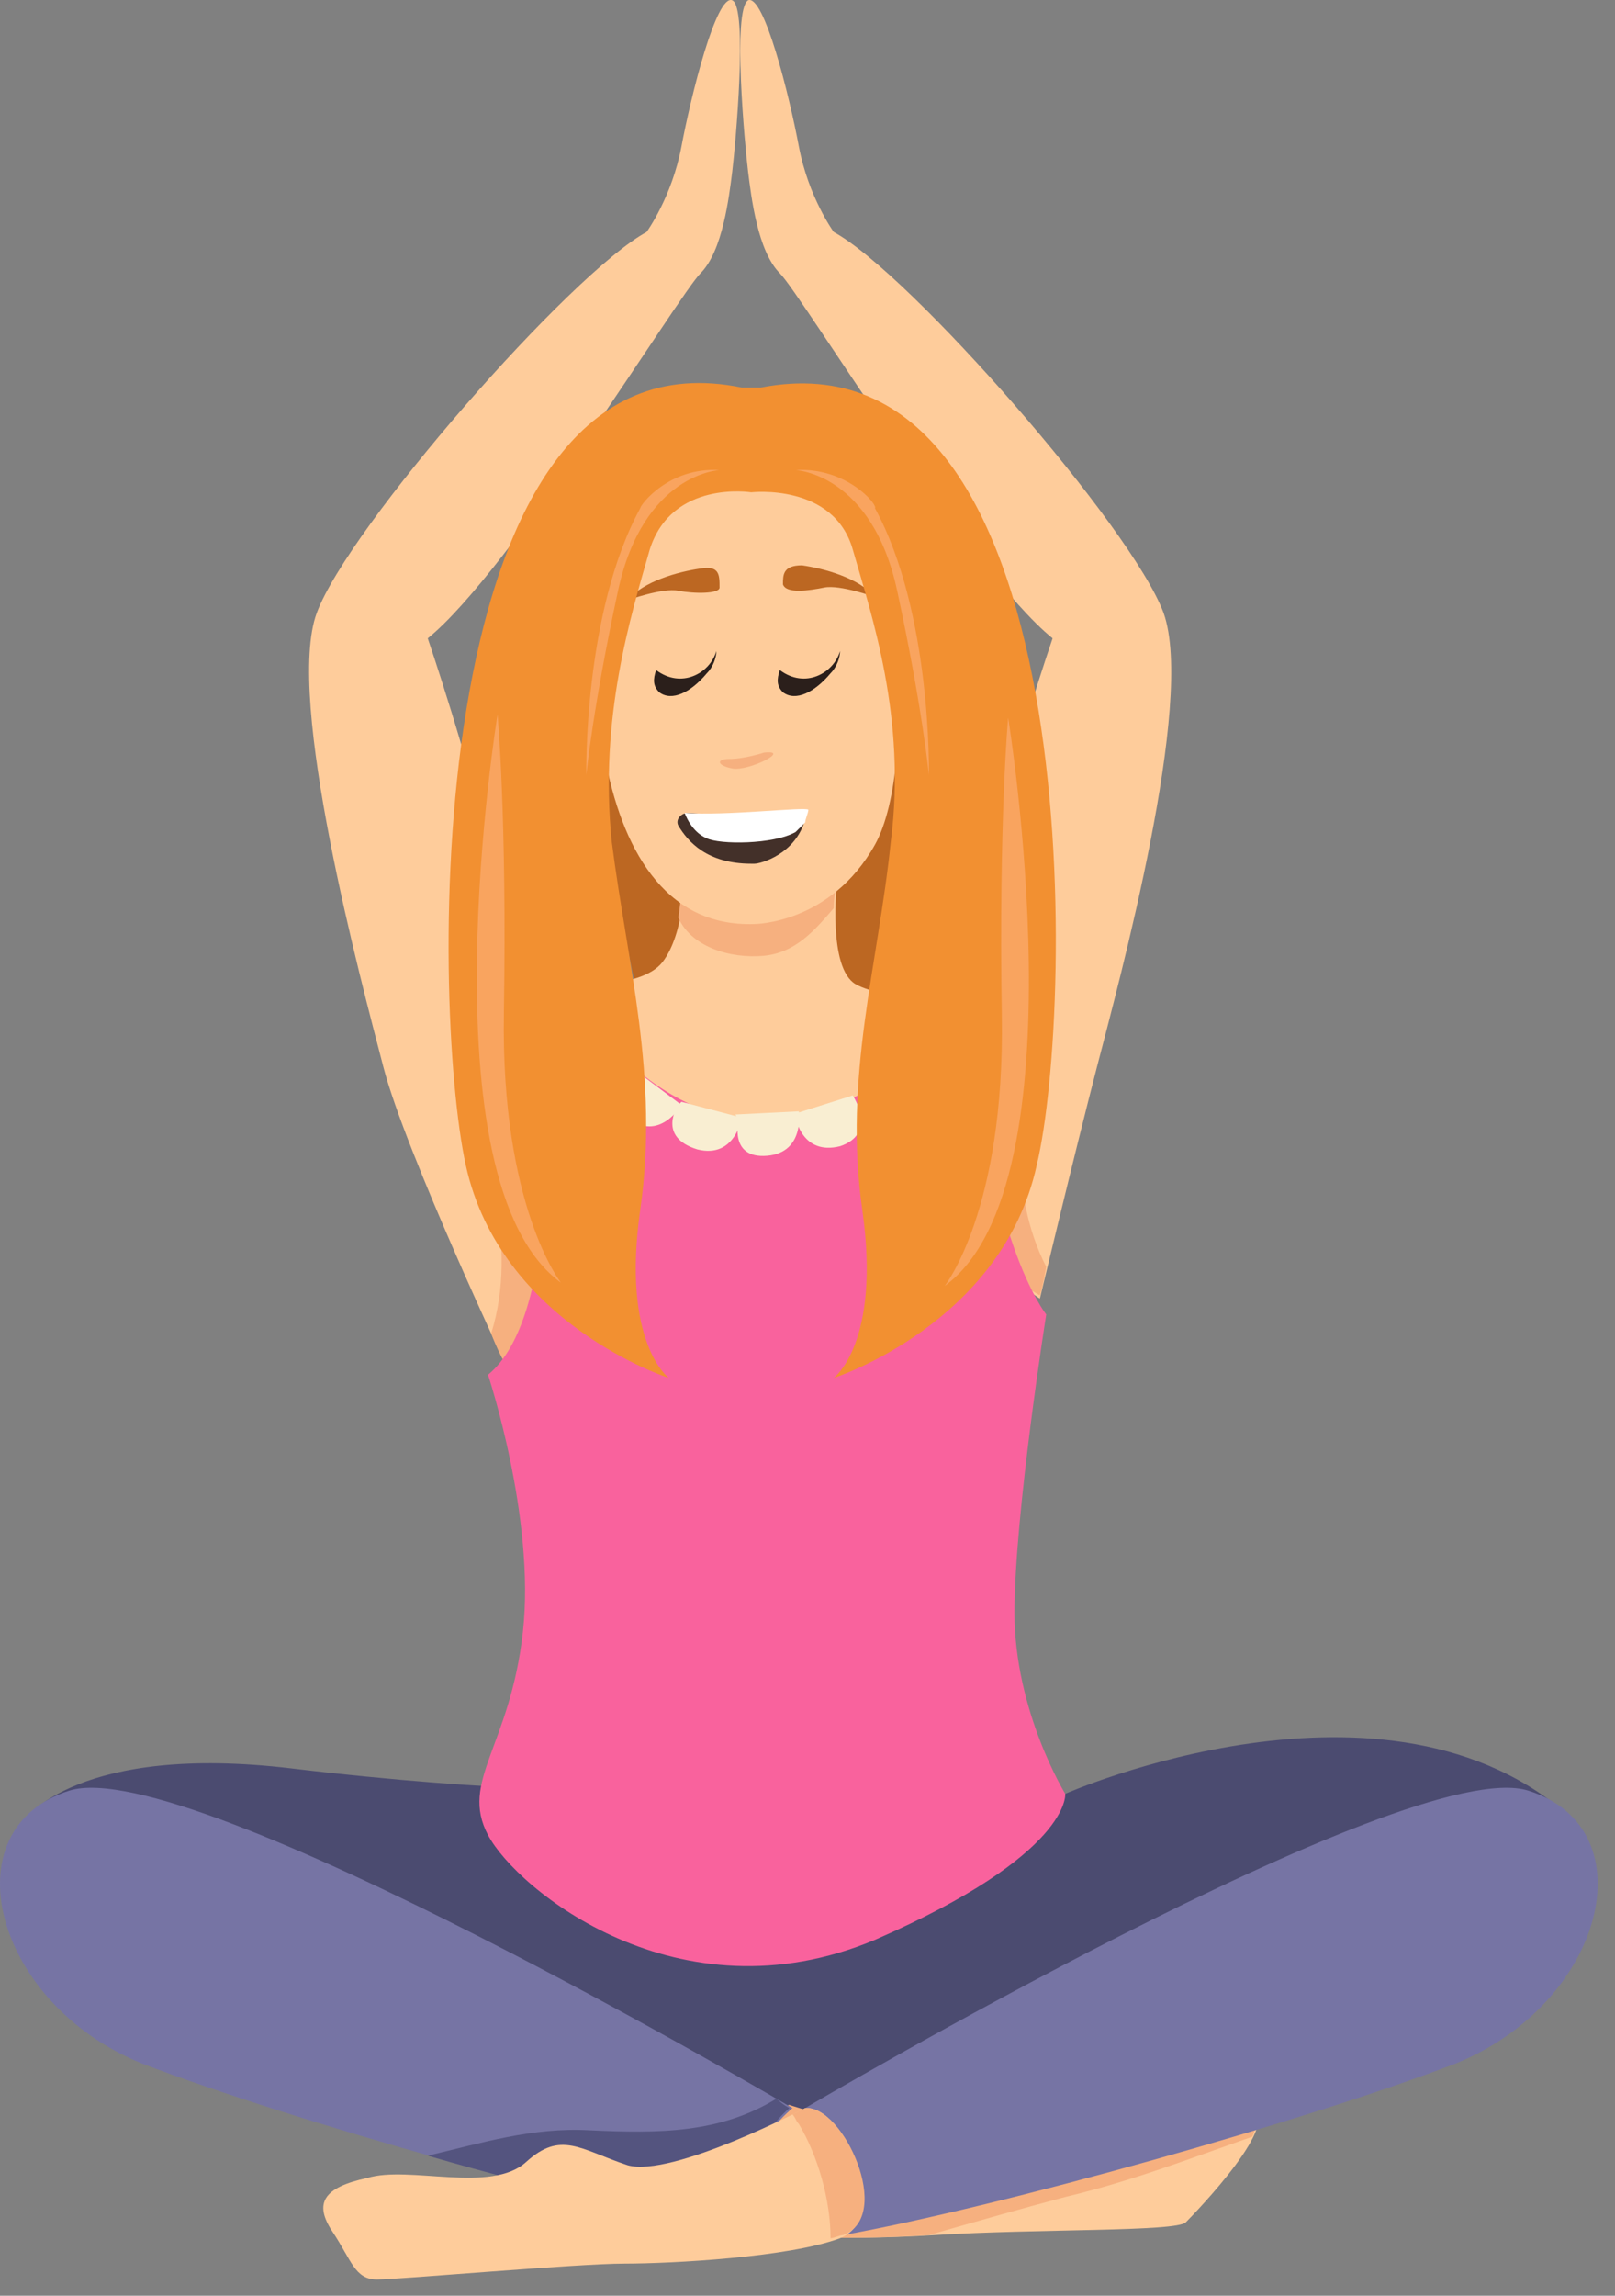 <svg width="57" height="81" viewBox="0 0 57 81" fill="none" xmlns="http://www.w3.org/2000/svg">
<rect x="0" y="0" width="57" height="81" fill="#808080" stroke="none"/>
<path d="M36.702 45.818C36.702 45.818 37.933 40.666 38.717 37.642C39.501 34.618 42.187 24.762 41.068 21.626C39.948 18.602 32.112 9.642 29.426 8.186C29.426 8.186 28.53 6.954 28.194 5.162C27.858 3.37 26.963 -0.214 26.403 0.01C25.843 0.346 26.291 5.162 26.403 6.058C26.515 6.954 26.739 8.858 27.523 9.642C28.306 10.426 34.239 20.17 37.15 22.522C37.15 22.522 35.694 26.778 34.911 30.25C34.127 33.722 34.351 44.25 34.351 44.25L36.702 45.818Z" fill="#FECC9B"/>
<path d="M18.007 48.506C18.007 48.506 14.313 40.666 13.53 37.642C12.746 34.618 10.059 24.65 11.179 21.626C12.298 18.602 20.134 9.642 22.821 8.186C22.821 8.186 23.716 6.954 24.052 5.162C24.388 3.37 25.284 -0.214 25.843 0.01C26.403 0.234 25.955 5.162 25.843 6.058C25.731 6.954 25.508 8.858 24.724 9.642C23.94 10.426 18.007 20.17 15.097 22.522C15.097 22.522 16.552 26.778 17.336 30.25C18.119 33.722 19.686 44.81 19.686 44.81L18.007 48.506Z" fill="#FECC9B"/>
<path d="M16.776 27.898C15.768 31.146 16.328 34.394 16.664 37.642C17 40.89 18.343 43.802 17.336 47.05C17.672 47.946 18.007 48.394 18.007 48.394L19.798 44.698C19.798 44.698 18.231 33.722 17.448 30.138C17.224 29.466 17 28.682 16.776 27.898Z" fill="#F6B07F"/>
<path d="M35.806 26.666C35.471 27.786 35.135 29.13 34.799 30.25C34.015 33.722 34.239 44.25 34.239 44.25L36.702 45.706C36.702 45.706 36.814 45.37 36.926 44.698C34.239 39.434 38.381 32.266 35.806 26.666Z" fill="#F6B07F"/>
<path d="M0.88 64.186C0.88 64.186 2.783 61.498 10.283 62.394C17.783 63.29 22.261 63.178 22.261 63.178L37.597 63.29C37.597 63.29 49.016 58.25 55.508 64.186L27.97 76.506L0.88 64.186Z" fill="#4B4B70"/>
<path d="M26.627 78.858C26.627 78.858 29.426 79.082 33.008 78.858C36.59 78.634 41.515 78.746 41.851 78.41C42.187 78.074 45.434 74.714 44.09 74.378C42.747 74.042 33.568 75.162 31.888 75.162C30.209 75.162 27.858 74.378 27.858 74.378C27.858 74.378 23.828 75.386 26.627 78.858Z" fill="#FECC9B"/>
<path d="M32.784 78.858C34.351 78.41 35.918 77.962 37.597 77.514C39.948 76.954 41.963 76.17 44.202 75.386C44.426 74.826 44.538 74.378 44.09 74.266C42.747 73.93 33.568 75.05 31.888 75.05C30.209 75.05 27.858 74.266 27.858 74.266C27.858 74.266 23.716 75.274 26.627 78.746C26.627 78.858 29.314 79.082 32.784 78.858Z" fill="#F6B07F"/>
<path d="M20.694 26.442L22.485 35.066L31.441 35.626L32 27.114L20.694 26.442Z" fill="#BC6722"/>
<path d="M19.798 34.73C19.798 34.73 19.015 33.722 19.127 36.522C19.351 39.21 19.686 46.49 17.224 48.506C17.224 48.506 18.903 53.546 18.455 57.578C18.007 61.61 16.216 62.842 17.224 64.746C18.231 66.65 23.94 71.354 30.881 68.442C37.821 65.418 37.597 63.29 37.597 63.29C37.597 63.29 35.806 60.378 35.806 56.906C35.806 53.434 36.926 46.378 36.926 46.378C36.926 46.378 34.687 43.578 34.351 35.402C34.351 35.402 33.903 34.17 33.679 35.402C33.456 36.634 19.798 34.73 19.798 34.73Z" fill="#F9629D"/>
<path d="M28.418 74.378C28.418 74.378 49.687 61.834 53.941 63.178C58.195 64.522 56.628 70.682 51.367 72.81C46.105 74.826 35.359 77.85 29.761 78.858C29.761 78.858 30.657 76.394 28.418 74.378Z" fill="#7674A4"/>
<path d="M27.97 74.378C27.97 74.378 6.701 61.834 2.447 63.178C-1.807 64.522 -0.239 70.682 5.022 72.81C10.283 74.826 21.03 77.85 26.627 78.858C26.627 78.858 25.619 76.394 27.97 74.378Z" fill="#7674A4"/>
<path d="M20.806 75.162C18.791 75.05 17 75.61 15.097 76.058C19.351 77.29 23.716 78.298 26.627 78.858C26.627 78.858 25.619 76.394 27.858 74.378C27.858 74.378 27.634 74.266 27.411 74.042C25.396 75.274 23.269 75.274 20.806 75.162Z" fill="#54547F"/>
<path d="M28.418 74.378C28.418 74.378 23.716 76.842 22.149 76.394C20.47 75.834 19.799 75.162 18.567 76.282C17.336 77.402 14.425 76.394 12.97 76.842C11.403 77.178 11.067 77.738 11.739 78.746C12.41 79.754 12.522 80.426 13.306 80.426C14.089 80.426 20.358 79.866 22.037 79.866C23.716 79.866 27.858 79.642 29.649 78.97C31.552 78.186 29.761 74.266 28.418 74.378Z" fill="#FECC9B"/>
<path d="M28.418 74.378C28.418 74.378 28.194 74.49 27.97 74.602C28.082 74.714 28.082 74.826 28.194 74.938C28.866 76.058 29.314 77.626 29.314 78.97C29.426 78.97 29.649 78.858 29.761 78.858C31.552 78.186 29.761 74.266 28.418 74.378Z" fill="#F6B07F"/>
<path d="M29.538 31.146C29.538 31.146 29.202 34.17 30.209 34.73C31.217 35.29 33.791 35.29 33.791 35.29C33.791 35.29 31.217 39.546 26.963 39.546C22.597 39.546 19.91 34.73 19.91 34.73C19.91 34.73 22.597 34.954 23.381 33.946C24.164 32.938 24.164 30.922 24.164 30.922L29.538 31.146Z" fill="#FECC9B"/>
<path d="M26.963 33.722C28.082 33.61 28.754 32.826 29.425 32.042C29.425 31.594 29.538 31.146 29.538 31.146L24.052 31.034C24.052 31.034 24.052 31.706 23.94 32.378C24.388 33.386 25.731 33.834 26.963 33.722Z" fill="#F6B07F"/>
<path d="M26.627 32.602C26.627 32.602 29.314 32.602 30.881 29.802C32.448 27.002 32 17.37 27.187 17.258C22.373 17.146 21.813 18.938 21.366 19.946C20.806 20.954 20.134 32.826 26.627 32.602Z" fill="#FECC9B"/>
<path d="M23.157 23.642C23.045 23.978 23.045 24.202 23.269 24.426C23.716 24.762 24.388 24.426 24.948 23.754C25.172 23.53 25.284 23.194 25.284 22.97C25.06 23.754 24.052 24.314 23.157 23.642Z" fill="#2B1F1B"/>
<path d="M27.523 23.642C27.523 23.642 27.411 23.642 27.523 23.642C27.411 23.978 27.411 24.202 27.634 24.426C28.082 24.762 28.754 24.426 29.314 23.754C29.538 23.53 29.649 23.194 29.649 22.97C29.425 23.754 28.418 24.314 27.523 23.642Z" fill="#2B1F1B"/>
<path d="M24.724 20.058C23.94 20.17 22.709 20.506 22.149 21.178C22.149 21.178 23.381 20.73 23.94 20.842C24.5 20.954 25.396 20.954 25.396 20.73C25.396 20.282 25.396 19.946 24.724 20.058Z" fill="#BC6722"/>
<path d="M27.634 20.618C27.746 20.954 28.53 20.842 29.09 20.73C29.649 20.618 30.881 21.066 30.881 21.066C30.321 20.394 29.09 20.058 28.306 19.946C27.634 19.946 27.634 20.282 27.634 20.618Z" fill="#BC6722"/>
<path d="M25.732 26.778C25.284 26.778 25.284 27.002 25.843 27.114C26.403 27.226 27.97 26.442 26.963 26.554C26.963 26.554 26.291 26.778 25.732 26.778Z" fill="#F6B07F"/>
<path d="M27.97 28.57C27.187 28.682 25.731 28.794 24.276 28.682C24.052 28.682 23.828 28.906 23.94 29.13C24.276 29.69 24.948 30.474 26.515 30.474C26.515 30.474 26.515 30.474 26.627 30.474C26.851 30.474 28.082 30.138 28.418 28.906C28.418 28.794 28.194 28.57 27.97 28.57Z" fill="#433029"/>
<path d="M24.164 28.682C24.164 28.682 24.388 29.354 24.948 29.578C25.396 29.802 27.299 29.802 28.082 29.354C28.194 29.242 28.306 29.13 28.418 29.018C28.418 28.906 28.53 28.682 28.53 28.57C28.418 28.458 25.619 28.794 24.164 28.682Z" fill="white"/>
<path d="M22.149 37.754C22.149 37.754 21.03 38.538 22.149 39.434C23.269 40.33 24.052 38.986 24.052 38.986L22.261 37.642L22.149 37.754Z" fill="#F9EED2"/>
<path d="M23.94 38.986C23.94 38.986 23.157 40.106 24.612 40.554C25.955 40.89 26.179 39.434 26.179 39.434L24.052 38.874L23.94 38.986Z" fill="#F9EED2"/>
<path d="M26.067 39.546C26.067 39.546 25.731 40.89 27.075 40.778C28.418 40.666 28.194 39.21 28.194 39.21L25.955 39.322L26.067 39.546Z" fill="#F9EED2"/>
<path d="M28.082 39.434C28.082 39.434 28.306 40.778 29.649 40.442C30.993 39.994 30.097 38.65 30.097 38.65L27.97 39.322L28.082 39.434Z" fill="#F9EED2"/>
<path d="M26.851 13.674C38.381 11.434 37.933 35.514 36.59 41.114C35.358 46.714 29.425 48.618 29.425 48.618C29.425 48.618 31.105 47.386 30.433 42.682C29.761 37.978 30.993 34.058 31.441 29.69C32 25.322 30.769 21.738 30.097 19.386C29.425 17.034 26.515 17.37 26.515 17.37C26.515 17.37 23.716 16.922 22.933 19.386C22.261 21.738 21.142 25.322 21.59 29.69C22.149 34.058 23.269 37.978 22.597 42.682C21.925 47.386 23.605 48.618 23.605 48.618C23.605 48.618 17.672 46.714 16.44 41.114C15.209 35.514 14.761 11.322 26.179 13.674H26.403H26.851Z" fill="#F29031"/>
<path d="M17.56 25.21C17.56 25.21 14.873 41.674 19.798 45.258C19.798 45.258 17.672 42.57 17.784 35.738C17.895 28.794 17.56 25.21 17.56 25.21Z" fill="#F9A45F"/>
<path d="M35.582 25.322C35.582 25.322 38.269 41.786 33.344 45.37C33.344 45.37 35.471 42.682 35.358 35.85C35.247 28.906 35.582 25.322 35.582 25.322Z" fill="#F9A45F"/>
<path d="M25.396 16.586C25.396 16.586 22.709 16.698 21.813 20.842C20.918 24.986 20.694 27.338 20.694 27.338C20.694 27.338 20.582 21.626 22.597 17.93C22.597 17.818 23.605 16.474 25.396 16.586Z" fill="#F9A45F"/>
<path d="M28.082 16.586C28.082 16.586 30.769 16.698 31.665 20.842C32.56 24.986 32.784 27.338 32.784 27.338C32.784 27.338 32.896 21.626 30.881 17.93C30.993 17.818 29.873 16.474 28.082 16.586Z" fill="#F9A45F"/>
</svg>
